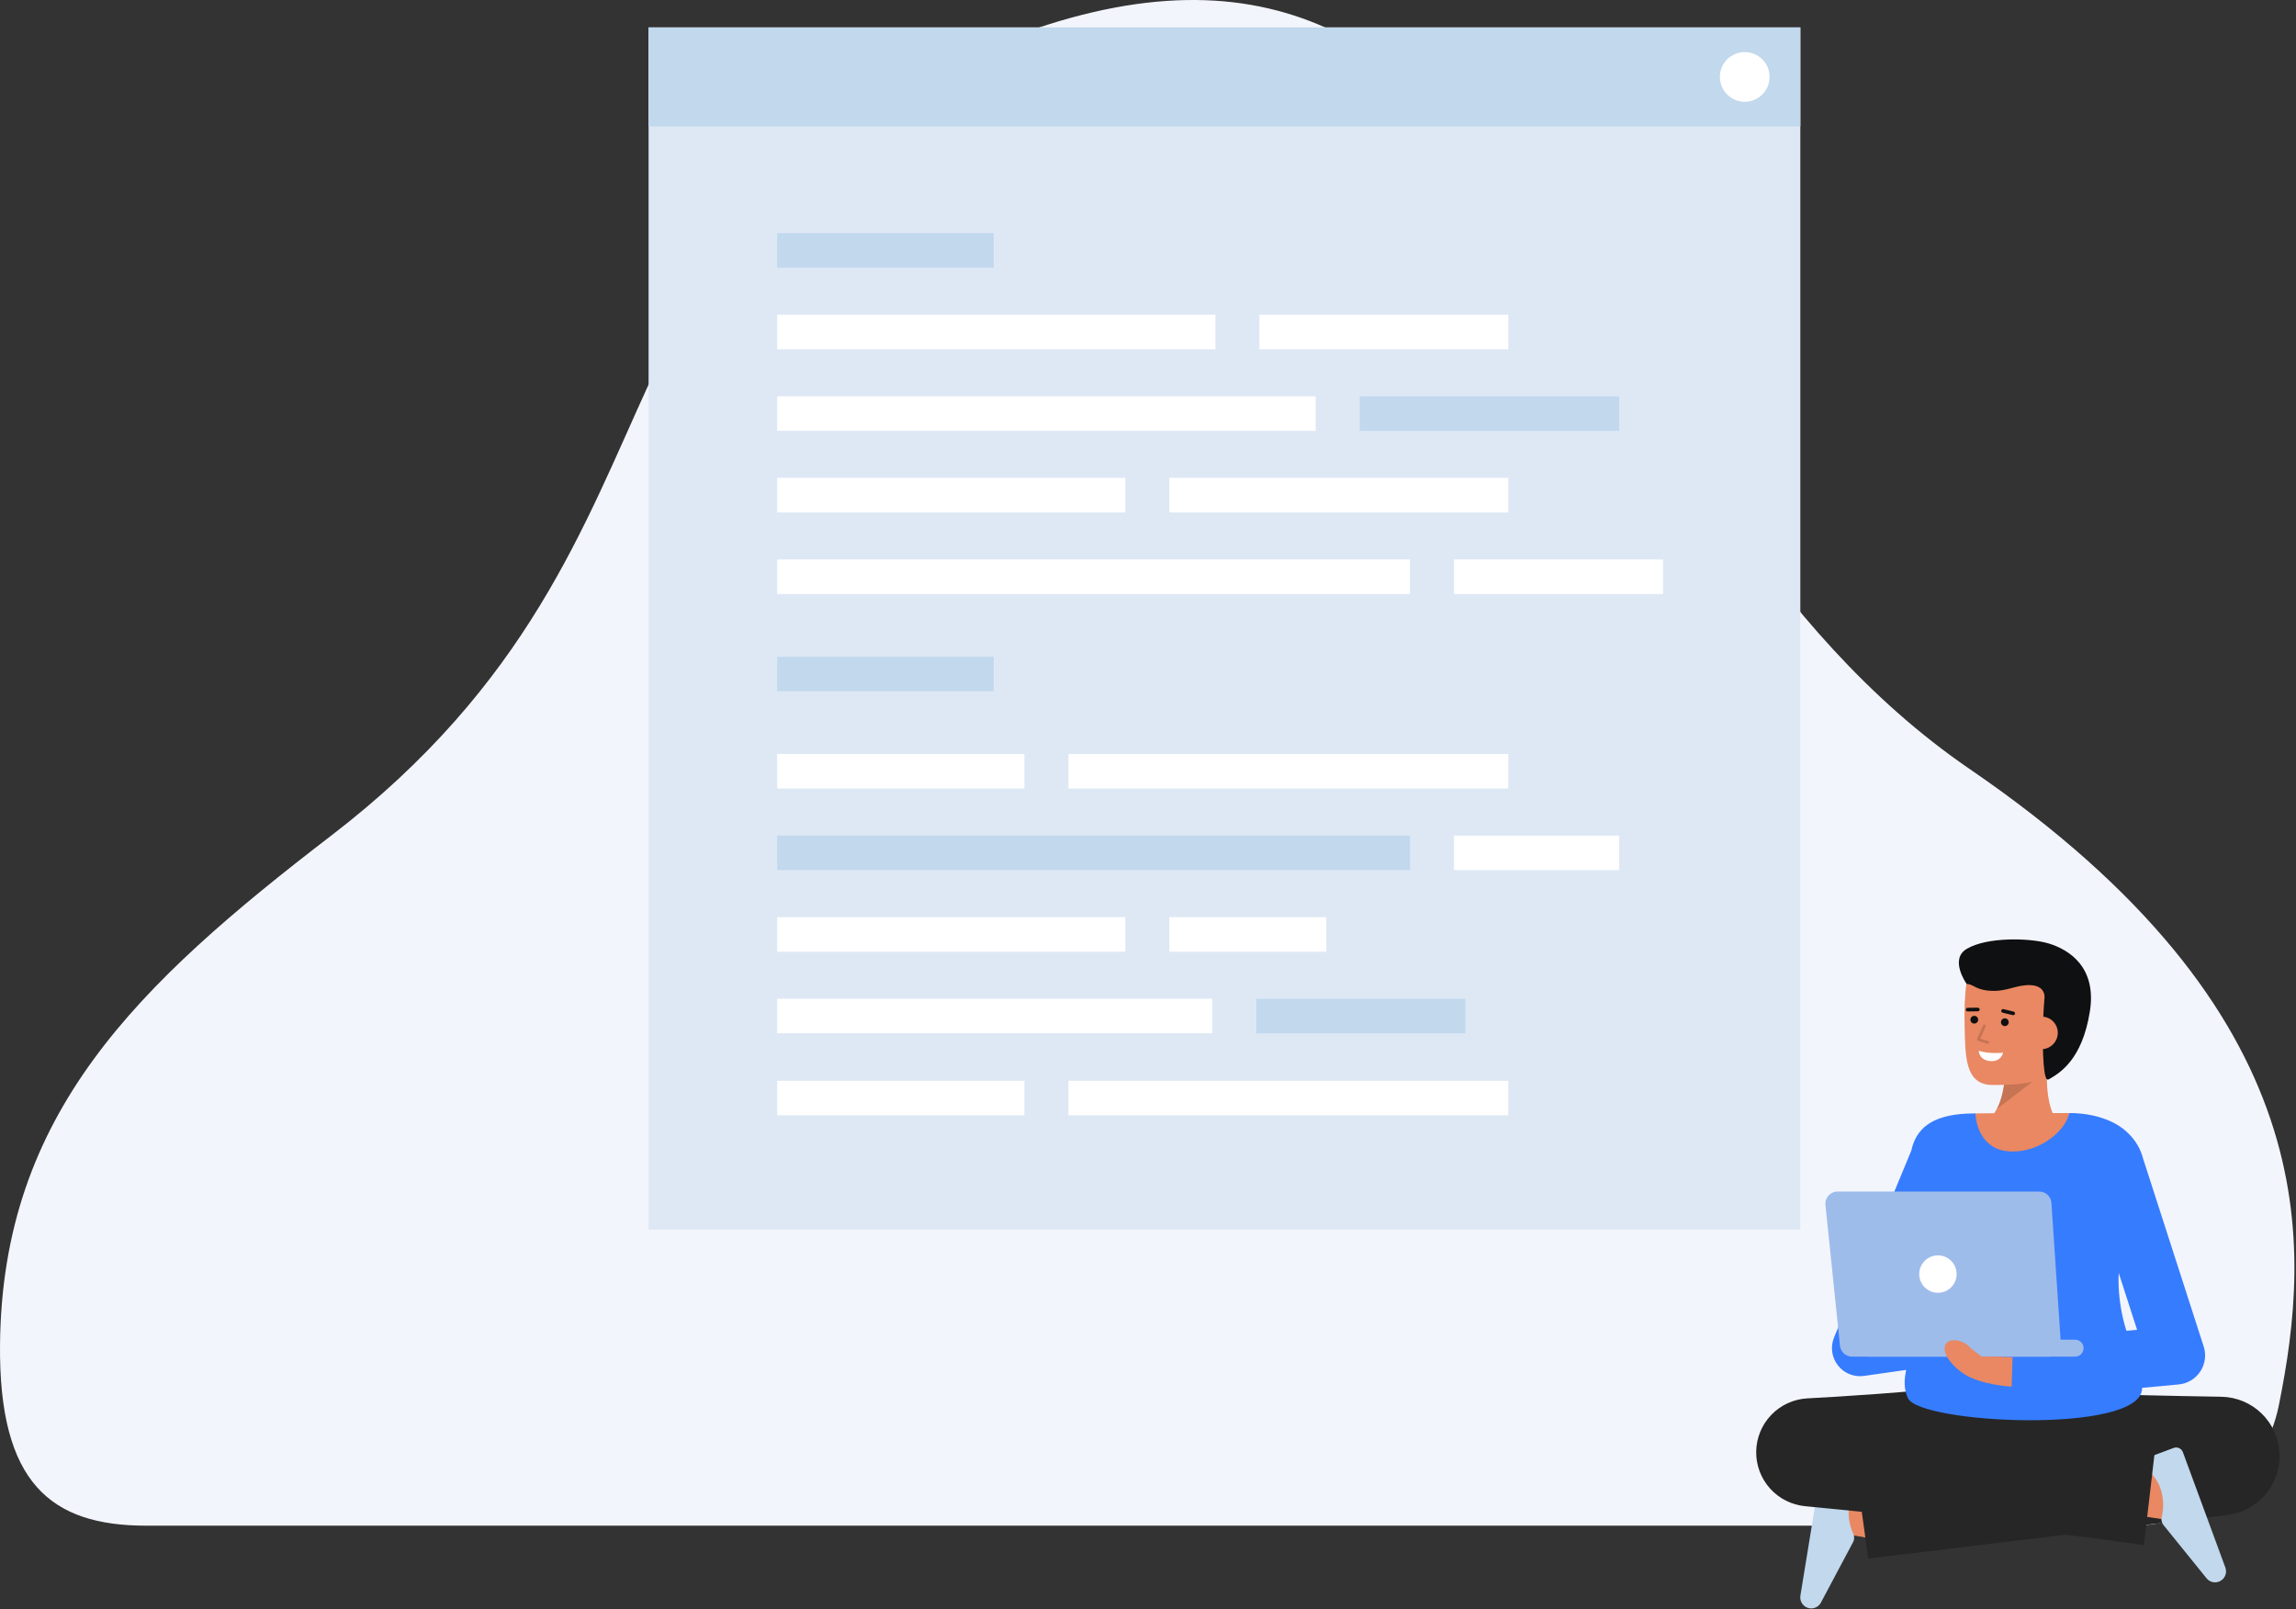 <svg width="859" height="602" viewBox="0 0 859 602" fill="none" xmlns="http://www.w3.org/2000/svg">
<rect x="0" y="0" width="859" height="602" fill="#333333" stroke="none"/>
<path d="M54.72 570.813H797.707C810.65 570.801 823.188 566.307 833.192 558.096C843.196 549.885 850.048 538.462 852.583 525.771C864.661 465.795 870.539 379.139 736.918 287.728C585.229 183.958 576.542 -56.866 382.918 12.278C207.278 75 271.2 199.616 123.93 312.626C51.148 368.476 0.8 416.706 0.008 503.131C-0.465 554.943 19.1 570.813 54.72 570.813Z" fill="#F3F5FD"/>
<path d="M772.027 422.136C772.027 422.136 764.295 418.036 766.021 396.98L750.045 394.017C750.045 394.017 751.845 412.896 743.757 418.89L772.027 422.136Z" fill="#E98862"/>
<g opacity="0.15">
<path d="M747.031 414.943L760.3 404.789L749.876 404.681C749.576 408.249 748.611 411.729 747.031 414.943Z" fill="black"/>
</g>
<path d="M775.086 388.815C773.98 395.203 770.494 401.253 764.859 403.315C758.169 405.764 753.214 405.93 745.501 405.93C734.976 405.93 735.324 394.953 735.028 383.892C734.728 372.786 735.615 360.873 739.774 357.003C748.074 349.279 772.448 354.171 775.412 367.091C776.945 373.775 776.139 382.734 775.086 388.815Z" fill="#E98862"/>
<path d="M765.276 402.711C765.608 403.773 765.839 404.236 766.796 403.668C770.553 401.436 779.006 396.58 781.886 378.385C784.466 362.085 774.409 355.359 766.386 352.96C759.473 350.892 743.339 350.467 735.767 355.031C729.242 358.964 735.767 368.111 735.767 368.111C738.65 368.244 739.232 370.723 746.035 370.723C751.295 370.723 754.716 368.373 759.64 368.58C764.148 368.769 765.074 371.517 764.915 373.275C763.949 383.961 764.1 398.955 765.276 402.711Z" fill="#0F1011"/>
<path d="M750.067 383.894C750.868 383.894 751.516 383.245 751.516 382.445C751.516 381.645 750.868 380.996 750.067 380.996C749.267 380.996 748.618 381.645 748.618 382.445C748.618 383.245 749.267 383.894 750.067 383.894Z" fill="#0F1011"/>
<path d="M738.636 382.957C739.437 382.957 740.086 382.308 740.086 381.508C740.086 380.708 739.437 380.059 738.636 380.059C737.836 380.059 737.188 380.708 737.188 381.508C737.188 382.308 737.836 382.957 738.636 382.957Z" fill="#0F1011"/>
<path d="M736.126 378.42C735.949 378.414 735.782 378.341 735.659 378.214C735.537 378.088 735.467 377.919 735.466 377.743C735.465 377.567 735.533 377.397 735.654 377.27C735.775 377.142 735.942 377.067 736.118 377.059L739.956 377.01C740.134 377.015 740.304 377.087 740.431 377.211C740.559 377.336 740.635 377.504 740.644 377.682C740.646 377.771 740.629 377.86 740.596 377.943C740.563 378.026 740.514 378.102 740.451 378.166C740.389 378.23 740.315 378.281 740.232 378.316C740.15 378.351 740.062 378.37 739.972 378.371L736.134 378.42H736.126Z" fill="#0F1011"/>
<path d="M753.2 379.82C753.147 379.819 753.093 379.813 753.04 379.801L749.256 378.89C749.168 378.871 749.084 378.834 749.01 378.782C748.935 378.73 748.872 378.663 748.824 378.587C748.776 378.51 748.743 378.424 748.728 378.334C748.714 378.245 748.717 378.153 748.738 378.065C748.76 377.977 748.798 377.894 748.852 377.821C748.906 377.748 748.973 377.686 749.051 377.64C749.129 377.593 749.216 377.563 749.305 377.55C749.395 377.537 749.487 377.543 749.574 377.566L753.358 378.476C753.521 378.514 753.664 378.611 753.76 378.748C753.856 378.885 753.899 379.052 753.879 379.218C753.86 379.384 753.78 379.538 753.655 379.649C753.529 379.759 753.368 379.82 753.2 379.82Z" fill="#0F1011"/>
<path d="M757.605 385.991C757.497 387.601 758.027 389.19 759.08 390.413C760.133 391.636 761.626 392.395 763.235 392.527C764.843 392.658 766.439 392.151 767.677 391.115C768.915 390.079 769.695 388.598 769.85 386.991C769.93 386.184 769.847 385.37 769.605 384.596C769.364 383.822 768.97 383.104 768.445 382.486C767.921 381.868 767.277 381.362 766.553 380.998C765.829 380.634 765.038 380.419 764.23 380.367C759.852 380.228 757.882 382.61 757.605 385.991Z" fill="#E98862"/>
<g opacity="0.15">
<path d="M743.635 390.482C743.586 390.482 743.536 390.474 743.488 390.46L740 389.389C739.933 389.368 739.87 389.333 739.817 389.286C739.764 389.239 739.721 389.182 739.692 389.117C739.663 389.052 739.648 388.982 739.647 388.911C739.647 388.841 739.662 388.77 739.691 388.706L741.983 383.599C742.01 383.539 742.049 383.485 742.096 383.44C742.144 383.395 742.2 383.359 742.262 383.336C742.323 383.312 742.389 383.301 742.454 383.303C742.52 383.305 742.585 383.32 742.644 383.347C742.704 383.374 742.758 383.412 742.804 383.46C742.849 383.508 742.884 383.564 742.907 383.625C742.931 383.686 742.942 383.752 742.94 383.818C742.938 383.883 742.923 383.948 742.896 384.008L740.836 388.599L743.781 389.504C743.895 389.539 743.993 389.614 744.057 389.715C744.121 389.816 744.146 389.937 744.128 390.056C744.111 390.174 744.051 390.282 743.96 390.36C743.87 390.439 743.754 390.482 743.634 390.482H743.635Z" fill="black"/>
</g>
<path d="M749.4 393.857C749.4 393.857 744.051 394.421 740.3 393.111C740.3 393.111 740.329 396.634 744.562 396.981C748.795 397.328 749.4 393.857 749.4 393.857Z" fill="white"/>
<path d="M709.139 577.139C707.239 576.821 685.804 573.159 685.804 573.159L689.34 552.459C689.34 552.459 710.716 556.111 712.61 556.428L709.139 577.139Z" fill="#E98862"/>
<path d="M673.576 597C673.486 597.557 673.511 598.127 673.65 598.675C673.79 599.222 674.041 599.735 674.387 600.181C674.734 600.626 675.169 600.996 675.665 601.267C676.161 601.537 676.707 601.702 677.269 601.752C678.049 601.821 678.832 601.665 679.527 601.304C680.221 600.943 680.798 600.391 681.189 599.713L693.3 576.953C693.533 576.512 693.668 576.026 693.695 575.528C693.723 575.03 693.642 574.532 693.459 574.068C691.715 570.37 691.204 566.21 692 562.2C692.749 559.097 694.356 556.267 696.635 554.033C696.857 553.84 697.018 553.588 697.102 553.307C697.185 553.025 697.187 552.726 697.106 552.444C697.026 552.162 696.867 551.908 696.647 551.713C696.428 551.518 696.158 551.389 695.868 551.342L684.08 549.367C683.733 549.309 683.377 549.32 683.033 549.399C682.69 549.479 682.365 549.626 682.078 549.831C681.792 550.036 681.548 550.296 681.362 550.596C681.176 550.895 681.051 551.229 680.994 551.577L673.576 597Z" fill="#C1D8ED"/>
<path d="M775.5 521.152C784.395 521.522 793.455 521.782 802.516 522.006L816.131 522.306L829.731 522.551L831.086 522.575C836.704 522.68 842.072 524.912 846.109 528.819C850.146 532.726 852.551 538.019 852.84 543.63C853.129 549.24 851.28 554.752 847.665 559.053C844.051 563.354 838.94 566.125 833.363 566.807L698.963 583.127L693.487 543.406L827.287 522.751L830.919 567.008L817.11 567.9L803.31 568.735C794.095 569.267 784.877 569.765 775.493 570.151L775.5 521.152Z" fill="#262626"/>
<path d="M809.4 568.441C790.846 565.741 789 565.241 788.388 565.082L793.843 544.803C793.781 544.787 793.702 544.765 793.605 544.744C795.125 545.076 804.556 546.516 812.421 547.66L809.4 568.441Z" fill="#E98862"/>
<path d="M832.576 586.492C832.771 587.022 832.855 587.586 832.822 588.15C832.789 588.714 832.64 589.265 832.384 589.769C832.128 590.272 831.772 590.718 831.336 591.077C830.9 591.437 830.395 591.702 829.852 591.858C829.1 592.073 828.302 592.069 827.551 591.846C826.801 591.624 826.13 591.191 825.617 590.6L809.406 570.558C809.095 570.169 808.872 569.717 808.751 569.234C808.63 568.751 808.615 568.247 808.706 567.758C809.717 563.795 809.43 559.612 807.886 555.825C806.563 552.92 804.449 550.446 801.786 548.686C801.533 548.538 801.327 548.321 801.192 548.061C801.057 547.801 800.998 547.507 801.024 547.215C801.049 546.923 801.157 546.644 801.335 546.41C801.513 546.177 801.754 545.999 802.029 545.898L813.229 541.722C813.56 541.599 813.911 541.542 814.264 541.555C814.616 541.568 814.962 541.651 815.283 541.798C815.603 541.945 815.891 542.154 816.131 542.413C816.37 542.671 816.556 542.975 816.678 543.306L832.576 586.492Z" fill="#C1D8ED"/>
<path d="M745.653 566.551C740.021 566.072 734.392 565.726 728.763 565.402C723.135 565.102 717.506 564.802 711.88 564.602L703.44 564.277L695 564.032C689.374 563.845 683.75 563.767 678.126 563.66L680.075 523.251C690.604 524.723 701.147 526.076 711.687 527.462C722.227 528.848 732.778 530.125 743.327 531.422L759.161 533.288L775.006 535.064C785.574 536.2 796.143 537.328 806.736 538.258L802.088 578.088C791.566 576.554 781.021 575.218 770.475 573.888L754.647 571.968L738.809 570.138C728.244 568.972 717.681 567.787 707.109 566.706C696.537 565.625 685.962 564.517 675.377 563.525C670.301 563.048 665.593 560.672 662.193 556.872C658.794 553.072 656.954 548.129 657.043 543.032C657.131 537.934 659.141 533.058 662.67 529.378C666.2 525.699 670.988 523.488 676.077 523.187L677.329 523.116C682.945 522.787 688.562 522.487 694.176 522.078L702.599 521.501L711.019 520.843C716.633 520.42 722.246 519.895 727.857 519.375C733.469 518.829 739.08 518.26 744.689 517.559L745.653 566.551Z" fill="#262626"/>
<path d="M795.93 515.017L798.89 564.722L713.4 563.718L719.853 519.712L795.93 515.017Z" fill="#262626"/>
<path d="M824.469 503.779L801.812 433.534C800.875 429.876 798.924 426.558 796.184 423.96C791.614 419.39 783.724 416.44 774.104 416.43C773.384 422.04 739.324 422.06 739.064 416.56C737.764 416.58 736.754 416.6 736.124 416.63C722.364 417.223 716.824 422.52 715.066 430.492L686.182 500.384C685.476 502.095 685.235 503.963 685.484 505.797C685.732 507.632 686.461 509.368 687.597 510.83C688.732 512.292 690.234 513.428 691.95 514.122C693.666 514.816 695.536 515.045 697.368 514.784L713.148 512.535C712.371 516.466 712.248 519.522 713.784 523.055C717.974 532.685 800.304 536.685 801.404 519.745C801.415 519.579 801.416 519.414 801.422 519.245L815.102 517.973C816.729 517.822 818.3 517.308 819.701 516.468C821.101 515.628 822.295 514.485 823.195 513.121C824.094 511.758 824.675 510.21 824.896 508.592C825.117 506.974 824.971 505.327 824.469 503.773V503.779ZM712.616 491.4L717.837 478.766C717.779 483.285 717.537 487.25 717.19 490.748L712.616 491.4ZM799.543 497.526L795.551 497.897C793.583 491.637 792.588 485.112 792.6 478.55C792.6 477.785 792.633 477.026 792.681 476.27L799.543 497.526Z" fill="#367CFF"/>
<path d="M767.492 450.038L771.024 502.717C771.066 503.338 770.98 503.961 770.771 504.547C770.562 505.133 770.235 505.67 769.81 506.125C769.384 506.58 768.87 506.942 768.3 507.19C767.729 507.438 767.113 507.566 766.49 507.566H692.914C691.789 507.566 690.705 507.149 689.87 506.396C689.035 505.643 688.509 504.607 688.393 503.489L682.948 450.81C682.883 450.177 682.951 449.537 683.148 448.933C683.346 448.328 683.668 447.771 684.094 447.299C684.52 446.826 685.041 446.448 685.622 446.19C686.203 445.931 686.832 445.798 687.468 445.798H762.956C764.109 445.798 765.219 446.236 766.061 447.023C766.903 447.81 767.414 448.888 767.492 450.038Z" fill="#9EBCEA"/>
<path d="M699.058 507.566H776.364C778.116 507.566 779.536 506.146 779.536 504.394C779.536 502.642 778.116 501.222 776.364 501.222H699.058C697.307 501.222 695.886 502.642 695.886 504.394C695.886 506.146 697.307 507.566 699.058 507.566Z" fill="#9EBCEA"/>
<path d="M725.037 483.682C728.903 483.682 732.037 480.548 732.037 476.682C732.037 472.816 728.903 469.682 725.037 469.682C721.171 469.682 718.037 472.816 718.037 476.682C718.037 480.548 721.171 483.682 725.037 483.682Z" fill="white"/>
<path d="M735.122 514.256C739.612 517.026 746.562 518.336 752.622 518.816L752.962 507.776C750.112 507.696 745.732 507.396 741.442 507.566C739.504 505.986 738.388 505.516 736.398 503.526C734.28 501.408 728.722 500.136 727.672 503.526C726.622 506.916 731.182 511.816 735.122 514.256Z" fill="#E98862"/>
<path d="M739.064 416.56C739.324 422.06 742.314 430.15 751.544 430.76C763.844 431.57 773.384 422.04 774.104 416.43H774.074C761.964 416.43 746.124 416.45 739.064 416.56Z" fill="#E98862"/>
<path d="M673.557 10.255H242.653V460.041H673.557V10.255Z" fill="#DEE8F5"/>
<path d="M673.557 10.255H242.653V47.306H673.557V10.255Z" fill="#C1D8ED"/>
<path d="M652.754 38.077C657.888 38.077 662.05 33.915 662.05 28.781C662.05 23.647 657.888 19.485 652.754 19.485C647.62 19.485 643.458 23.647 643.458 28.781C643.458 33.915 647.62 38.077 652.754 38.077Z" fill="white"/>
<path d="M371.765 87.234H290.765V100.147H371.765V87.234Z" fill="#C1D8ED"/>
<path d="M454.722 117.756H290.765V130.669H454.722V117.756Z" fill="white"/>
<path d="M564.287 117.756H471.218V130.669H564.287V117.756Z" fill="white"/>
<path d="M421.008 178.799H290.765V191.712H421.008V178.799Z" fill="white"/>
<path d="M564.287 178.799H437.504V191.712H564.287V178.799Z" fill="white"/>
<path d="M492.225 148.278H290.765V161.191H492.225V148.278Z" fill="white"/>
<path d="M605.764 148.278H508.721V161.191H605.764V148.278Z" fill="#C1D8ED"/>
<path d="M527.504 209.321H290.765V222.234H527.504V209.321Z" fill="white"/>
<path d="M622.199 209.321H544V222.234H622.199V209.321Z" fill="white"/>
<path d="M383.247 282.104H290.765V295.017H383.247V282.104Z" fill="white"/>
<path d="M564.286 282.104H399.743V295.017H564.286V282.104Z" fill="white"/>
<path d="M421.008 343.147H290.765V356.06H421.008V343.147Z" fill="white"/>
<path d="M496.2 343.147H437.504V356.06H496.2V343.147Z" fill="white"/>
<path d="M527.504 312.626H290.765V325.539H527.504V312.626Z" fill="#C1D8ED"/>
<path d="M605.764 312.626H544V325.539H605.764V312.626Z" fill="white"/>
<path d="M453.548 373.669H290.765V386.582H453.548V373.669Z" fill="white"/>
<path d="M548.243 373.669H470.044V386.582H548.243V373.669Z" fill="#C1D8ED"/>
<path d="M383.247 404.371H290.765V417.284H383.247V404.371Z" fill="white"/>
<path d="M564.286 404.371H399.743V417.284H564.286V404.371Z" fill="white"/>
<path d="M371.765 245.713H290.765V258.626H371.765V245.713Z" fill="#C1D8ED"/>
</svg>
